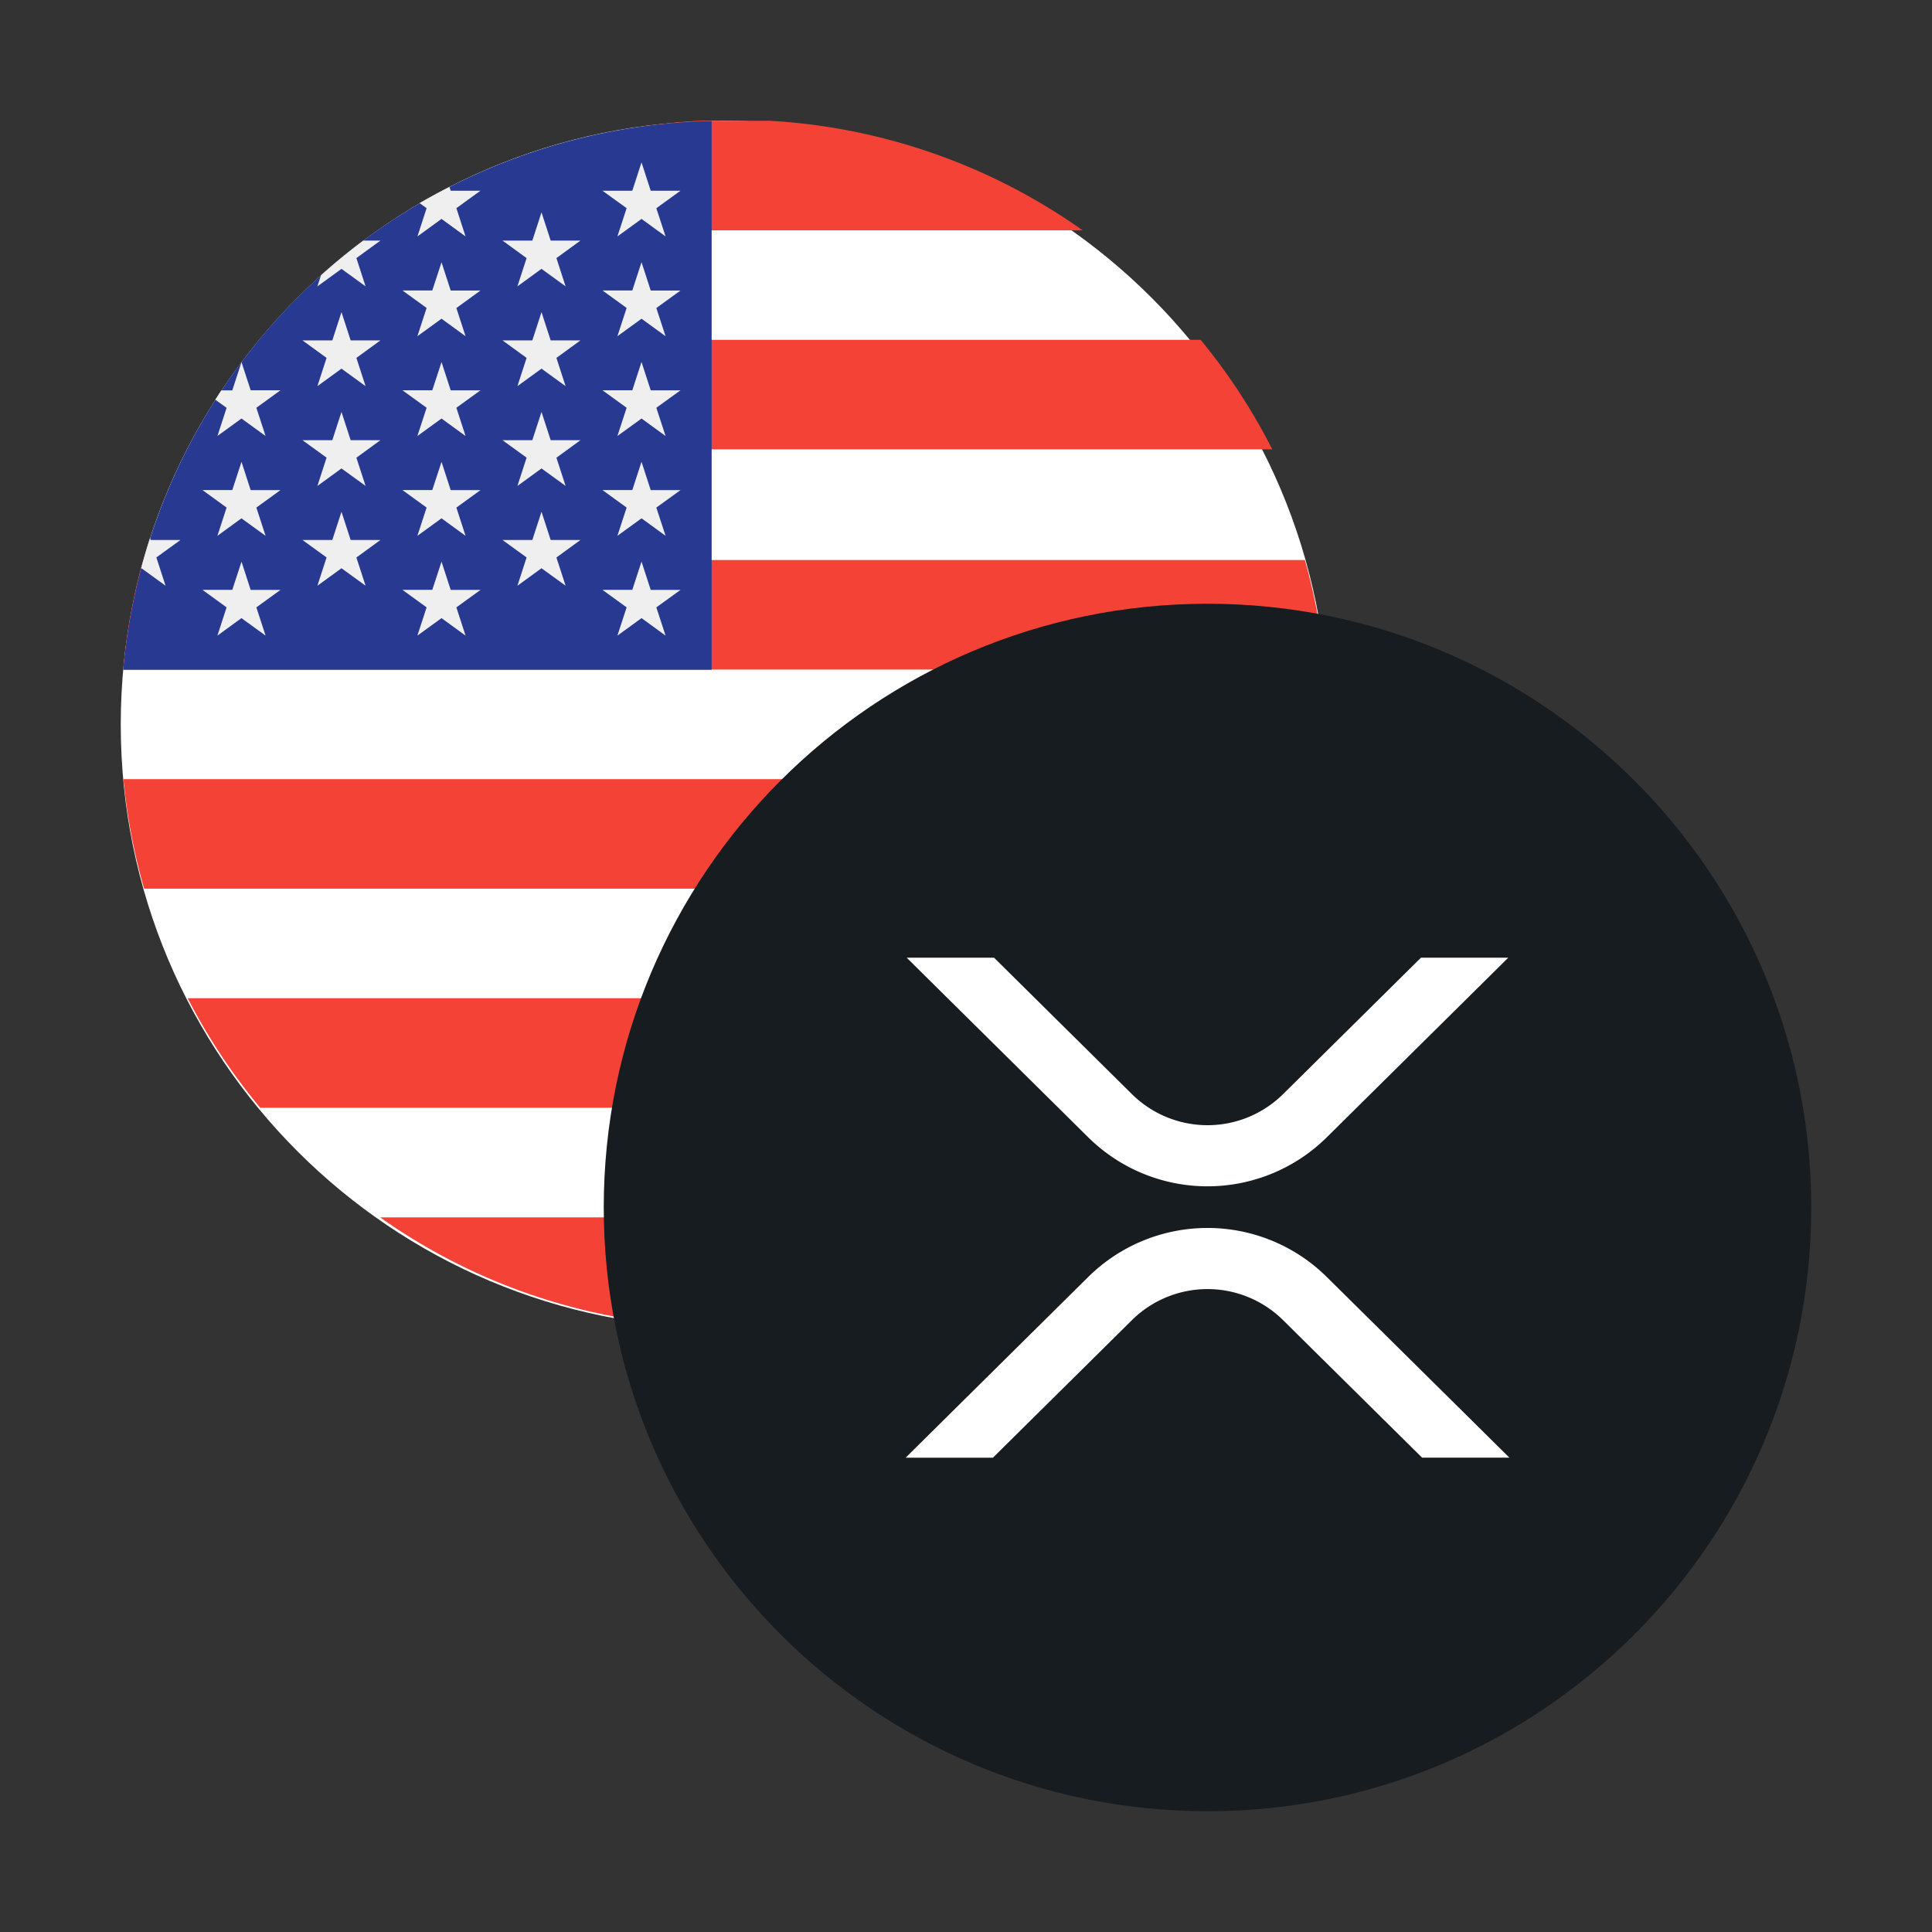 <svg width="32" height="32" fill="none" xmlns="http://www.w3.org/2000/svg"><rect width="100%" height="100%" fill="#333333" stroke="none"/><path d="M2 12C2 6.477 6.477 2 12 2s10 4.477 10 10-4.477 10-10 10S2 17.523 2 12z" fill="#fff"/><path fill-rule="evenodd" clip-rule="evenodd" d="M11.577 2a9.95 9.95 0 0 0-5.185 1.815h11.54A9.951 9.951 0 0 0 12.745 2h-1.168zm-7.14 3.629A9.983 9.983 0 0 0 3.25 7.443h17.823a9.978 9.978 0 0 0-1.186-1.814H4.436zm-2.396 5.46c.055-.622.167-1.228.332-1.813h19.24c.165.585.277 1.19.332 1.814H2.041zm.004 1.816c.058.623.175 1.23.342 1.814H21.6c.168-.585.285-1.191.343-1.814H2.045zm2.265 5.443a9.988 9.988 0 0 1-1.202-1.815h17.771a9.988 9.988 0 0 1-1.203 1.815H4.311zm7.26 3.618h.03l.031.002a9.845 9.845 0 0 0 6.06-1.805H6.296a9.843 9.843 0 0 0 5.275 1.803z" fill="#F44336"/><path d="M11.787 2.005a9.99 9.99 0 0 0-9.745 9.088h9.745V2.005z" fill="#283991"/><path d="m4 7.65.152.468h.493l-.399.289.153.468-.4-.29-.398.29.152-.468-.399-.29h.493L4 7.65zM4 9.303l.152.468h.493l-.399.289.153.468-.4-.29-.398.29.152-.468-.399-.29h.493L4 9.304zM5.656 5.17l.152.468h.493l-.398.29.152.468-.399-.29-.399.29.152-.468-.399-.29h.494l.152-.468zM5.656 6.823l.152.468h.493l-.398.29.152.467-.399-.289-.399.29.152-.469-.399-.289h.494l.152-.468zM5.656 8.476l.152.468h.493l-.398.29.152.467-.399-.289-.399.29.152-.469-.399-.289h.494l.152-.468zM2.742 9.701l-.152-.468.399-.289h-.493l-.011-.034a9.522 9.522 0 0 0-.149.507l.007-.005.4.29zM3.6 7.222l.4-.29.399.29-.153-.468.4-.29h-.494L4 5.998l-.153.468h-.182a9.323 9.323 0 0 0-.099.154l.187.135-.152.468zM5.656 4.453l.399.29-.152-.468.398-.29h-.285c-.241.18-.475.372-.699.573l-.06.185.4-.29zM6.914 3.916l.399-.29.398.29-.152-.468.399-.289h-.493l-.021-.063a9.898 9.898 0 0 0-.494.268l.116.084-.152.468zM7.313 4.344l.152.468h.493l-.399.29.152.467-.398-.29-.4.29.153-.468-.4-.29h.494l.153-.467zM7.313 5.997l.152.468h.493l-.399.289.152.468-.398-.29-.4.29.153-.468-.4-.29h.494l.153-.467zM7.313 7.65l.152.468h.493l-.399.289.152.468-.398-.29-.4.29.153-.468-.4-.29h.494l.153-.467zM7.313 9.303l.152.468h.493l-.399.289.152.468-.398-.29-.4.29.153-.468-.4-.29h.494l.153-.467zM8.969 3.517l.152.468h.493l-.398.29.152.468-.399-.29-.399.29.152-.468-.399-.29h.494l.152-.468zM8.969 5.17l.152.468h.493l-.398.29.152.468-.399-.29-.399.29.152-.468-.399-.29h.494l.152-.468zM8.969 6.823l.152.468h.493l-.398.29.152.467-.399-.289-.399.29.152-.469-.399-.289h.494l.152-.468zM8.969 8.476l.152.468h.493l-.398.29.152.467-.399-.289-.399.29.152-.469-.399-.289h.494l.152-.468zM10.626 2.691l.152.468h.493l-.4.29.153.467-.398-.29-.4.29.153-.468-.4-.289h.494l.152-.468zM10.626 4.344l.152.468h.493l-.4.29.153.467-.398-.29-.4.29.153-.468-.4-.29h.494l.152-.467zM10.626 5.997l.152.468h.493l-.4.289.153.468-.398-.29-.4.29.153-.468-.4-.29h.494l.152-.467zM10.626 7.65l.152.468h.493l-.4.289.153.468-.398-.29-.4.29.153-.468-.4-.29h.494l.152-.467zM10.626 9.303l.152.468h.493l-.4.289.153.468-.398-.29-.4.29.153-.468-.4-.29h.494l.152-.467z" fill="#EFEFEF"/><path d="M10 20c0-5.523 4.477-10 10-10s10 4.477 10 10-4.477 10-10 10-10-4.477-10-10z" fill="#171C21"/><path d="M24.981 15.863h-1.446l-2.286 2.262a1.78 1.78 0 0 1-2.498 0l-2.286-2.262h-1.447l3.01 2.978a2.81 2.81 0 0 0 3.944 0l3.01-2.979zM15 24.144h1.446l2.305-2.281a1.78 1.78 0 0 1 2.498 0l2.305 2.28H25l-3.028-2.996a2.81 2.81 0 0 0-3.944 0L15 24.144z" fill="#fff"/></svg>